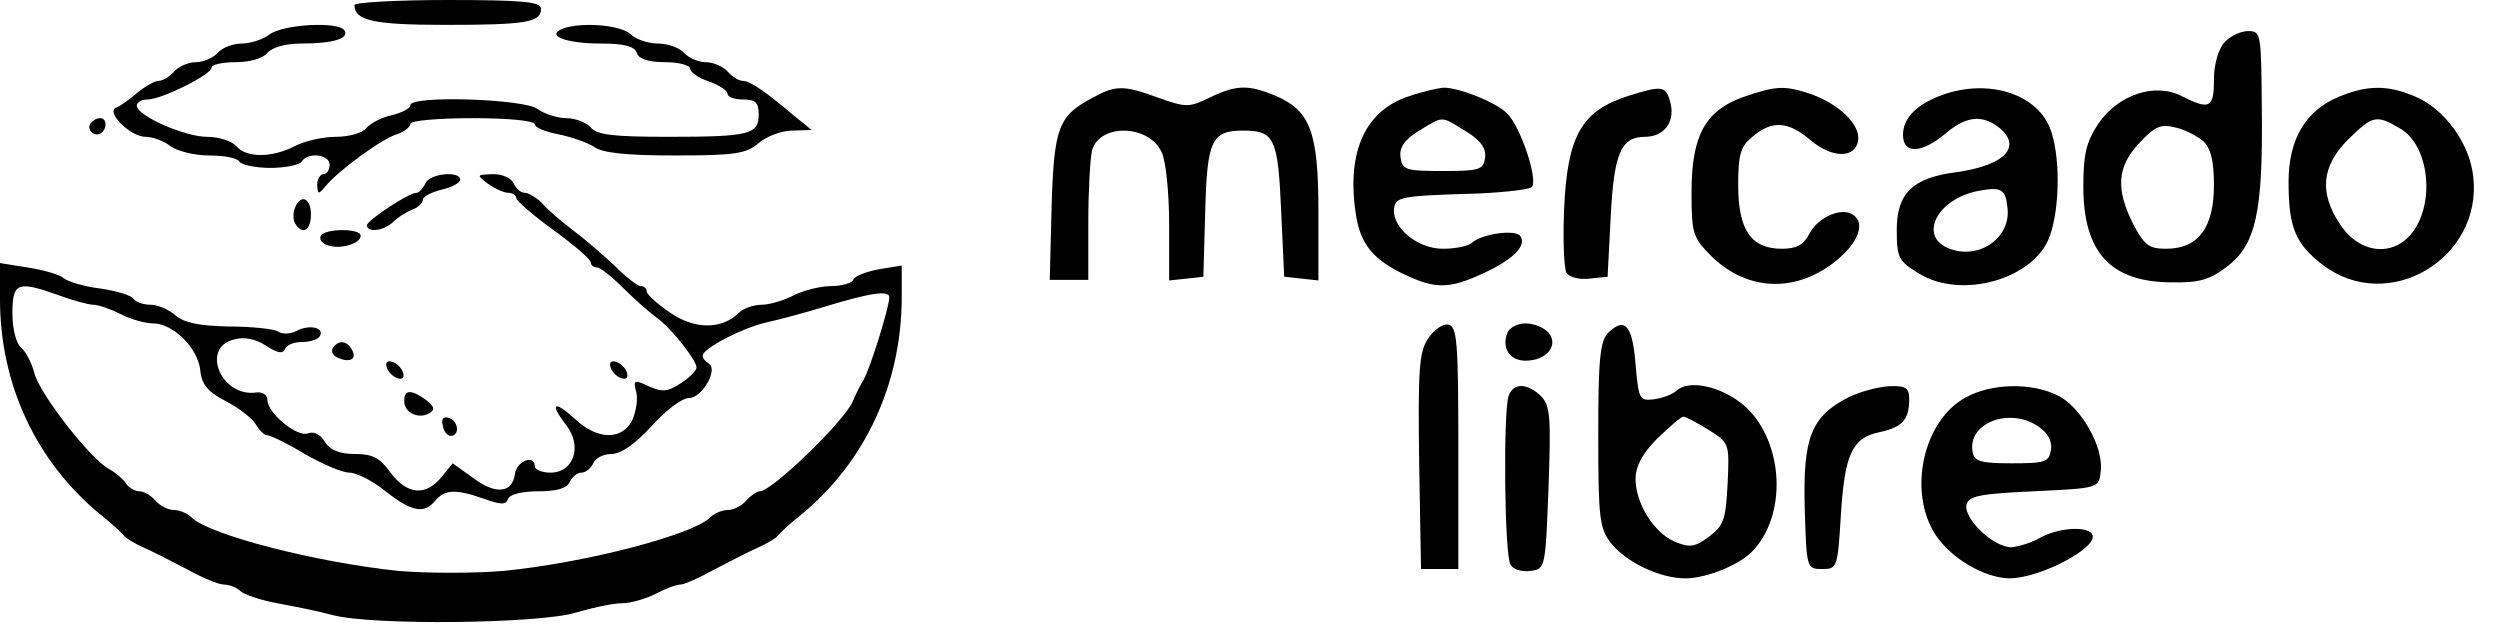 <?xml version="1.0" standalone="no"?>
<!DOCTYPE svg PUBLIC "-//W3C//DTD SVG 20010904//EN"
 "http://www.w3.org/TR/2001/REC-SVG-20010904/DTD/svg10.dtd">
<svg version="1.0" xmlns="http://www.w3.org/2000/svg"
 width="402pt" height="102pt" viewBox="0 0 402 102"
 preserveAspectRatio="xMidYMid meet">
<g transform="translate(0,102) scale(0.1,-0.1)"
fill="#000000" stroke="none">
<path d="M570 1012 c0 -25 30 -32 146 -32 130 0 154 4 154 26 0 11 -28 14
-150 14 -82 0 -150 -4 -150 -8z"/>
<path d="M434 965 c-10 -8 -31 -15 -45 -15 -15 0 -32 -7 -39 -15 -7 -8 -23
-15 -35 -15 -12 0 -28 -7 -35 -15 -7 -8 -18 -15 -25 -15 -6 0 -22 -9 -34 -19
-13 -11 -28 -22 -34 -24 -18 -6 22 -47 47 -47 12 0 30 -7 40 -15 11 -8 39 -15
62 -15 24 0 46 -4 49 -10 3 -5 26 -10 50 -10 24 0 47 5 50 10 10 16 45 12 45
-5 0 -8 -4 -15 -10 -15 -5 0 -10 -8 -10 -17 1 -16 2 -16 13 -3 20 25 91 77
115 84 12 4 22 12 22 17 0 5 45 9 100 9 57 0 100 -4 100 -10 0 -5 17 -12 38
-16 20 -4 46 -13 57 -20 13 -10 53 -14 131 -14 97 0 114 3 134 20 13 11 37 20
54 20 l31 1 -27 22 c-50 42 -72 57 -84 57 -6 0 -17 7 -24 15 -7 8 -23 15 -35
15 -12 0 -28 7 -35 15 -7 8 -26 15 -42 15 -16 0 -36 7 -44 15 -16 15 -79 20
-109 9 -28 -11 4 -24 61 -24 37 0 54 -4 58 -15 3 -10 19 -15 46 -15 22 0 40
-5 40 -11 0 -5 14 -15 30 -20 17 -6 30 -15 30 -20 0 -5 11 -9 25 -9 20 0 25
-5 25 -24 0 -32 -14 -36 -145 -36 -88 0 -115 3 -125 15 -7 8 -25 15 -39 15
-15 0 -36 7 -47 15 -22 16 -204 22 -204 6 0 -5 -13 -12 -29 -16 -16 -3 -35
-13 -42 -21 -6 -8 -28 -14 -49 -14 -21 0 -51 -7 -66 -15 -37 -19 -78 -19 -94
0 -7 8 -28 15 -47 15 -36 0 -113 34 -113 50 0 6 8 10 17 10 23 0 103 40 103
51 0 5 17 9 39 9 22 0 44 6 51 15 8 9 29 15 55 15 50 0 77 8 69 21 -9 15 -98
10 -120 -6z"/>
<path d="M3577 952 c-10 -11 -17 -36 -17 -60 0 -46 -7 -49 -51 -27 -43 23
-103 3 -135 -44 -19 -29 -24 -48 -24 -101 0 -105 43 -153 140 -154 47 -1 63 4
92 26 45 35 57 86 55 251 -1 123 -1 127 -22 127 -12 0 -29 -8 -38 -18z m-34
-159 c12 -12 17 -31 17 -71 0 -68 -25 -102 -77 -102 -28 0 -35 6 -53 40 -28
56 -26 92 10 130 25 27 35 31 58 25 15 -3 35 -14 45 -22z"/>
<path d="M1759 864 c-57 -30 -64 -47 -68 -175 l-3 -119 31 0 31 0 0 93 c0 50
3 102 6 115 12 44 92 42 112 -3 7 -14 12 -67 12 -116 l0 -90 28 3 27 3 3 105
c3 114 10 130 61 130 50 0 56 -12 61 -127 l5 -108 28 -3 27 -3 0 111 c0 128
-13 162 -69 186 -43 18 -63 18 -106 -3 -33 -16 -38 -16 -83 0 -54 20 -68 20
-103 1z"/>
<path d="M2268 866 c-72 -22 -103 -89 -88 -189 7 -50 29 -76 82 -100 47 -22
70 -21 122 3 48 22 71 44 61 60 -7 12 -63 4 -79 -11 -6 -5 -26 -9 -46 -9 -42
0 -84 36 -78 67 3 16 16 18 108 21 58 1 109 7 113 11 11 11 -18 98 -40 119
-18 18 -79 42 -103 41 -8 -1 -32 -6 -52 -13z m89 -57 c24 -15 33 -27 31 -43
-3 -19 -9 -21 -68 -21 -60 0 -65 2 -68 22 -2 16 6 28 30 43 40 24 34 24 75 -1z"/>
<path d="M2619 866 c-76 -24 -99 -64 -104 -184 -2 -49 0 -94 4 -101 5 -7 21
-11 37 -9 l29 3 5 96 c5 103 17 129 55 129 31 0 49 24 41 55 -7 27 -13 28 -67
11z"/>
<path d="M2803 864 c-61 -22 -83 -62 -83 -153 0 -68 2 -73 34 -105 58 -55 136
-57 200 -4 35 29 46 60 25 73 -18 12 -55 -4 -69 -30 -10 -19 -21 -25 -45 -25
-49 0 -70 30 -70 102 0 51 4 63 24 79 31 26 57 24 93 -7 35 -29 72 -29 76 1 3
25 -31 58 -77 74 -42 14 -55 13 -108 -5z"/>
<path d="M3125 868 c-42 -15 -65 -37 -65 -65 0 -31 30 -30 68 2 33 28 58 31
85 11 40 -31 12 -62 -68 -73 -70 -9 -95 -34 -95 -93 0 -45 3 -50 36 -70 68
-42 185 -9 210 60 17 48 17 133 0 175 -23 55 -99 78 -171 53z m103 -182 c6
-48 -45 -84 -93 -66 -51 19 -21 80 46 93 37 7 44 3 47 -27z"/>
<path d="M3760 864 c-53 -22 -80 -69 -80 -136 0 -74 11 -100 55 -134 105 -80
257 10 242 142 -6 54 -46 109 -94 129 -44 19 -78 18 -123 -1z m100 -51 c46
-27 56 -119 19 -167 -31 -40 -85 -34 -116 13 -34 51 -30 93 12 136 41 40 46
41 85 18z"/>
<path d="M145 821 c-6 -11 9 -23 19 -14 9 9 7 23 -3 23 -6 0 -12 -4 -16 -9z"/>
<path d="M684 725 c-4 -8 -10 -15 -14 -15 -13 0 -79 -44 -80 -52 0 -13 28 -9
42 5 7 7 21 16 31 20 9 3 17 11 17 16 0 5 14 12 30 16 17 4 30 11 30 16 0 15
-50 10 -56 -6z"/>
<path d="M784 725 c11 -8 26 -15 33 -15 7 0 13 -4 13 -8 0 -5 27 -28 60 -52
33 -24 60 -47 60 -52 0 -4 4 -8 10 -8 5 0 24 -15 42 -33 18 -18 42 -39 53 -47
24 -17 65 -69 65 -81 0 -5 -11 -16 -25 -25 -21 -14 -30 -15 -52 -5 -23 11 -25
10 -20 -9 3 -11 0 -31 -6 -45 -16 -33 -56 -33 -92 1 -34 31 -42 26 -15 -9 27
-34 13 -77 -25 -77 -14 0 -25 5 -25 10 0 20 -29 9 -32 -12 -4 -31 -31 -34 -68
-6 l-32 23 -18 -22 c-25 -31 -55 -29 -82 7 -17 24 -29 30 -57 30 -25 0 -40 6
-49 20 -7 12 -18 17 -27 13 -18 -6 -65 33 -65 54 0 8 -8 13 -17 12 -57 -9 -91
72 -37 85 17 5 35 1 52 -10 18 -12 27 -13 30 -6 2 7 14 12 27 12 13 0 26 4 29
9 9 14 -16 20 -37 9 -9 -5 -23 -6 -30 -1 -6 4 -42 8 -79 8 -48 1 -72 6 -86 18
-10 9 -28 17 -40 17 -11 0 -23 4 -27 9 -3 6 -27 13 -53 17 -26 3 -53 11 -60
17 -7 6 -33 13 -58 17 l-44 7 0 -58 c0 -137 58 -261 161 -346 19 -15 36 -31
39 -35 3 -4 17 -12 30 -18 14 -6 45 -22 70 -35 25 -14 52 -25 60 -25 9 0 21
-5 26 -10 6 -6 33 -15 60 -20 27 -5 67 -13 89 -19 63 -17 333 -14 391 4 27 8
60 15 74 15 14 0 38 7 54 15 15 8 33 15 40 15 6 0 31 11 56 25 25 13 56 29 70
35 13 6 27 14 30 18 3 4 20 20 39 35 102 84 160 209 161 346 l0 54 -37 -6
c-21 -4 -39 -11 -41 -17 -2 -5 -18 -10 -35 -10 -18 0 -45 -7 -61 -15 -15 -8
-39 -15 -51 -15 -13 0 -30 -6 -37 -13 -27 -27 -71 -27 -110 0 -21 14 -38 30
-38 34 0 5 -4 9 -10 9 -5 0 -24 15 -42 33 -18 17 -48 43 -67 57 -18 14 -41 33
-49 43 -9 9 -22 17 -28 17 -7 0 -14 7 -18 15 -3 8 -17 15 -33 15 -27 -1 -27
-1 -9 -15z m-689 -180 c22 -8 47 -15 55 -15 8 0 28 -7 44 -15 15 -8 39 -15 52
-15 32 0 72 -39 76 -75 2 -23 12 -35 41 -50 21 -11 43 -28 48 -37 6 -10 14
-18 19 -18 5 0 32 -13 60 -30 28 -16 60 -30 72 -30 11 0 37 -13 58 -30 42 -33
62 -37 80 -15 15 18 33 19 78 3 28 -10 36 -10 39 0 3 7 22 12 49 12 30 0 46 5
50 15 4 8 12 15 19 15 7 0 15 7 19 15 3 8 16 15 29 15 16 0 38 16 65 45 22 25
49 45 60 45 21 0 47 46 32 55 -6 4 -10 9 -10 13 0 12 63 44 100 53 19 4 60 15
90 24 78 24 110 29 110 17 0 -16 -31 -115 -41 -132 -5 -8 -13 -24 -18 -36 -14
-32 -130 -144 -149 -144 -5 0 -15 -7 -22 -15 -7 -8 -20 -15 -29 -15 -9 0 -22
-5 -29 -12 -28 -28 -200 -73 -332 -86 -47 -4 -123 -4 -170 0 -133 14 -304 58
-332 86 -7 7 -20 12 -29 12 -9 0 -22 7 -29 15 -7 8 -18 15 -26 15 -7 0 -17 6
-21 12 -4 7 -17 18 -28 24 -30 16 -113 123 -120 155 -4 15 -13 33 -21 40 -8 7
-14 29 -14 55 0 50 8 53 75 29z"/>
<path d="M474 685 c-3 -8 -3 -19 1 -25 11 -18 25 -11 25 15 0 27 -17 34 -26
10z"/>
<path d="M516 641 c-3 -5 1 -12 10 -15 20 -8 54 2 54 15 0 12 -57 12 -64 0z"/>
<path d="M2296 475 c-14 -21 -16 -50 -14 -198 l3 -172 30 0 30 0 0 195 c0 171
-2 195 -16 198 -9 2 -24 -9 -33 -23z"/>
<path d="M2424 485 c-10 -25 4 -45 29 -45 34 0 54 25 37 45 -7 8 -23 15 -37
15 -13 0 -26 -7 -29 -15z"/>
<path d="M2586 485 c-13 -14 -16 -41 -16 -164 0 -135 2 -151 21 -175 24 -30
78 -56 119 -56 35 0 91 23 111 47 55 62 45 180 -19 233 -37 30 -88 40 -107 21
-6 -5 -21 -11 -35 -13 -24 -3 -25 0 -30 56 -5 63 -17 77 -44 51z m161 -156
c34 -21 34 -22 31 -87 -3 -57 -6 -67 -30 -85 -23 -17 -31 -18 -55 -8 -33 14
-63 61 -63 101 0 20 11 41 35 65 20 19 38 35 42 35 3 0 21 -9 40 -21z"/>
<path d="M535 460 c-3 -6 1 -13 10 -16 19 -8 30 0 20 15 -8 14 -22 14 -30 1z"/>
<path d="M622 429 c2 -7 10 -15 17 -17 8 -3 12 1 9 9 -2 7 -10 15 -17 17 -8 3
-12 -1 -9 -9z"/>
<path d="M982 429 c2 -7 10 -15 17 -17 8 -3 12 1 9 9 -2 7 -10 15 -17 17 -8 3
-12 -1 -9 -9z"/>
<path d="M2426 384 c-9 -24 -7 -257 3 -272 4 -8 19 -12 32 -10 24 3 24 5 29
133 4 115 3 132 -12 148 -22 21 -44 22 -52 1z"/>
<path d="M2972 381 c-60 -31 -73 -65 -70 -178 3 -97 3 -98 28 -98 24 0 25 2
30 85 6 99 18 126 62 135 37 8 48 20 48 53 0 18 -5 22 -32 21 -18 -1 -48 -9
-66 -18z"/>
<path d="M3161 381 c-69 -37 -94 -153 -48 -222 25 -37 77 -68 118 -69 50 0
146 51 133 71 -8 14 -56 10 -84 -6 -14 -8 -34 -14 -46 -15 -28 0 -76 45 -72
68 3 14 19 18 108 22 105 5 105 5 108 32 5 39 -32 104 -69 122 -42 21 -106 20
-148 -3z m117 -47 c15 -10 22 -24 20 -37 -3 -20 -9 -22 -63 -22 -50 0 -60 3
-63 18 -9 47 60 73 106 41z"/>
<path d="M650 375 c0 -19 24 -30 41 -19 9 5 7 11 -6 21 -24 17 -35 17 -35 -2z"/>
<path d="M712 336 c1 -10 8 -17 13 -17 15 1 12 24 -3 29 -9 3 -13 -2 -10 -12z"/>
</g>
</svg>

